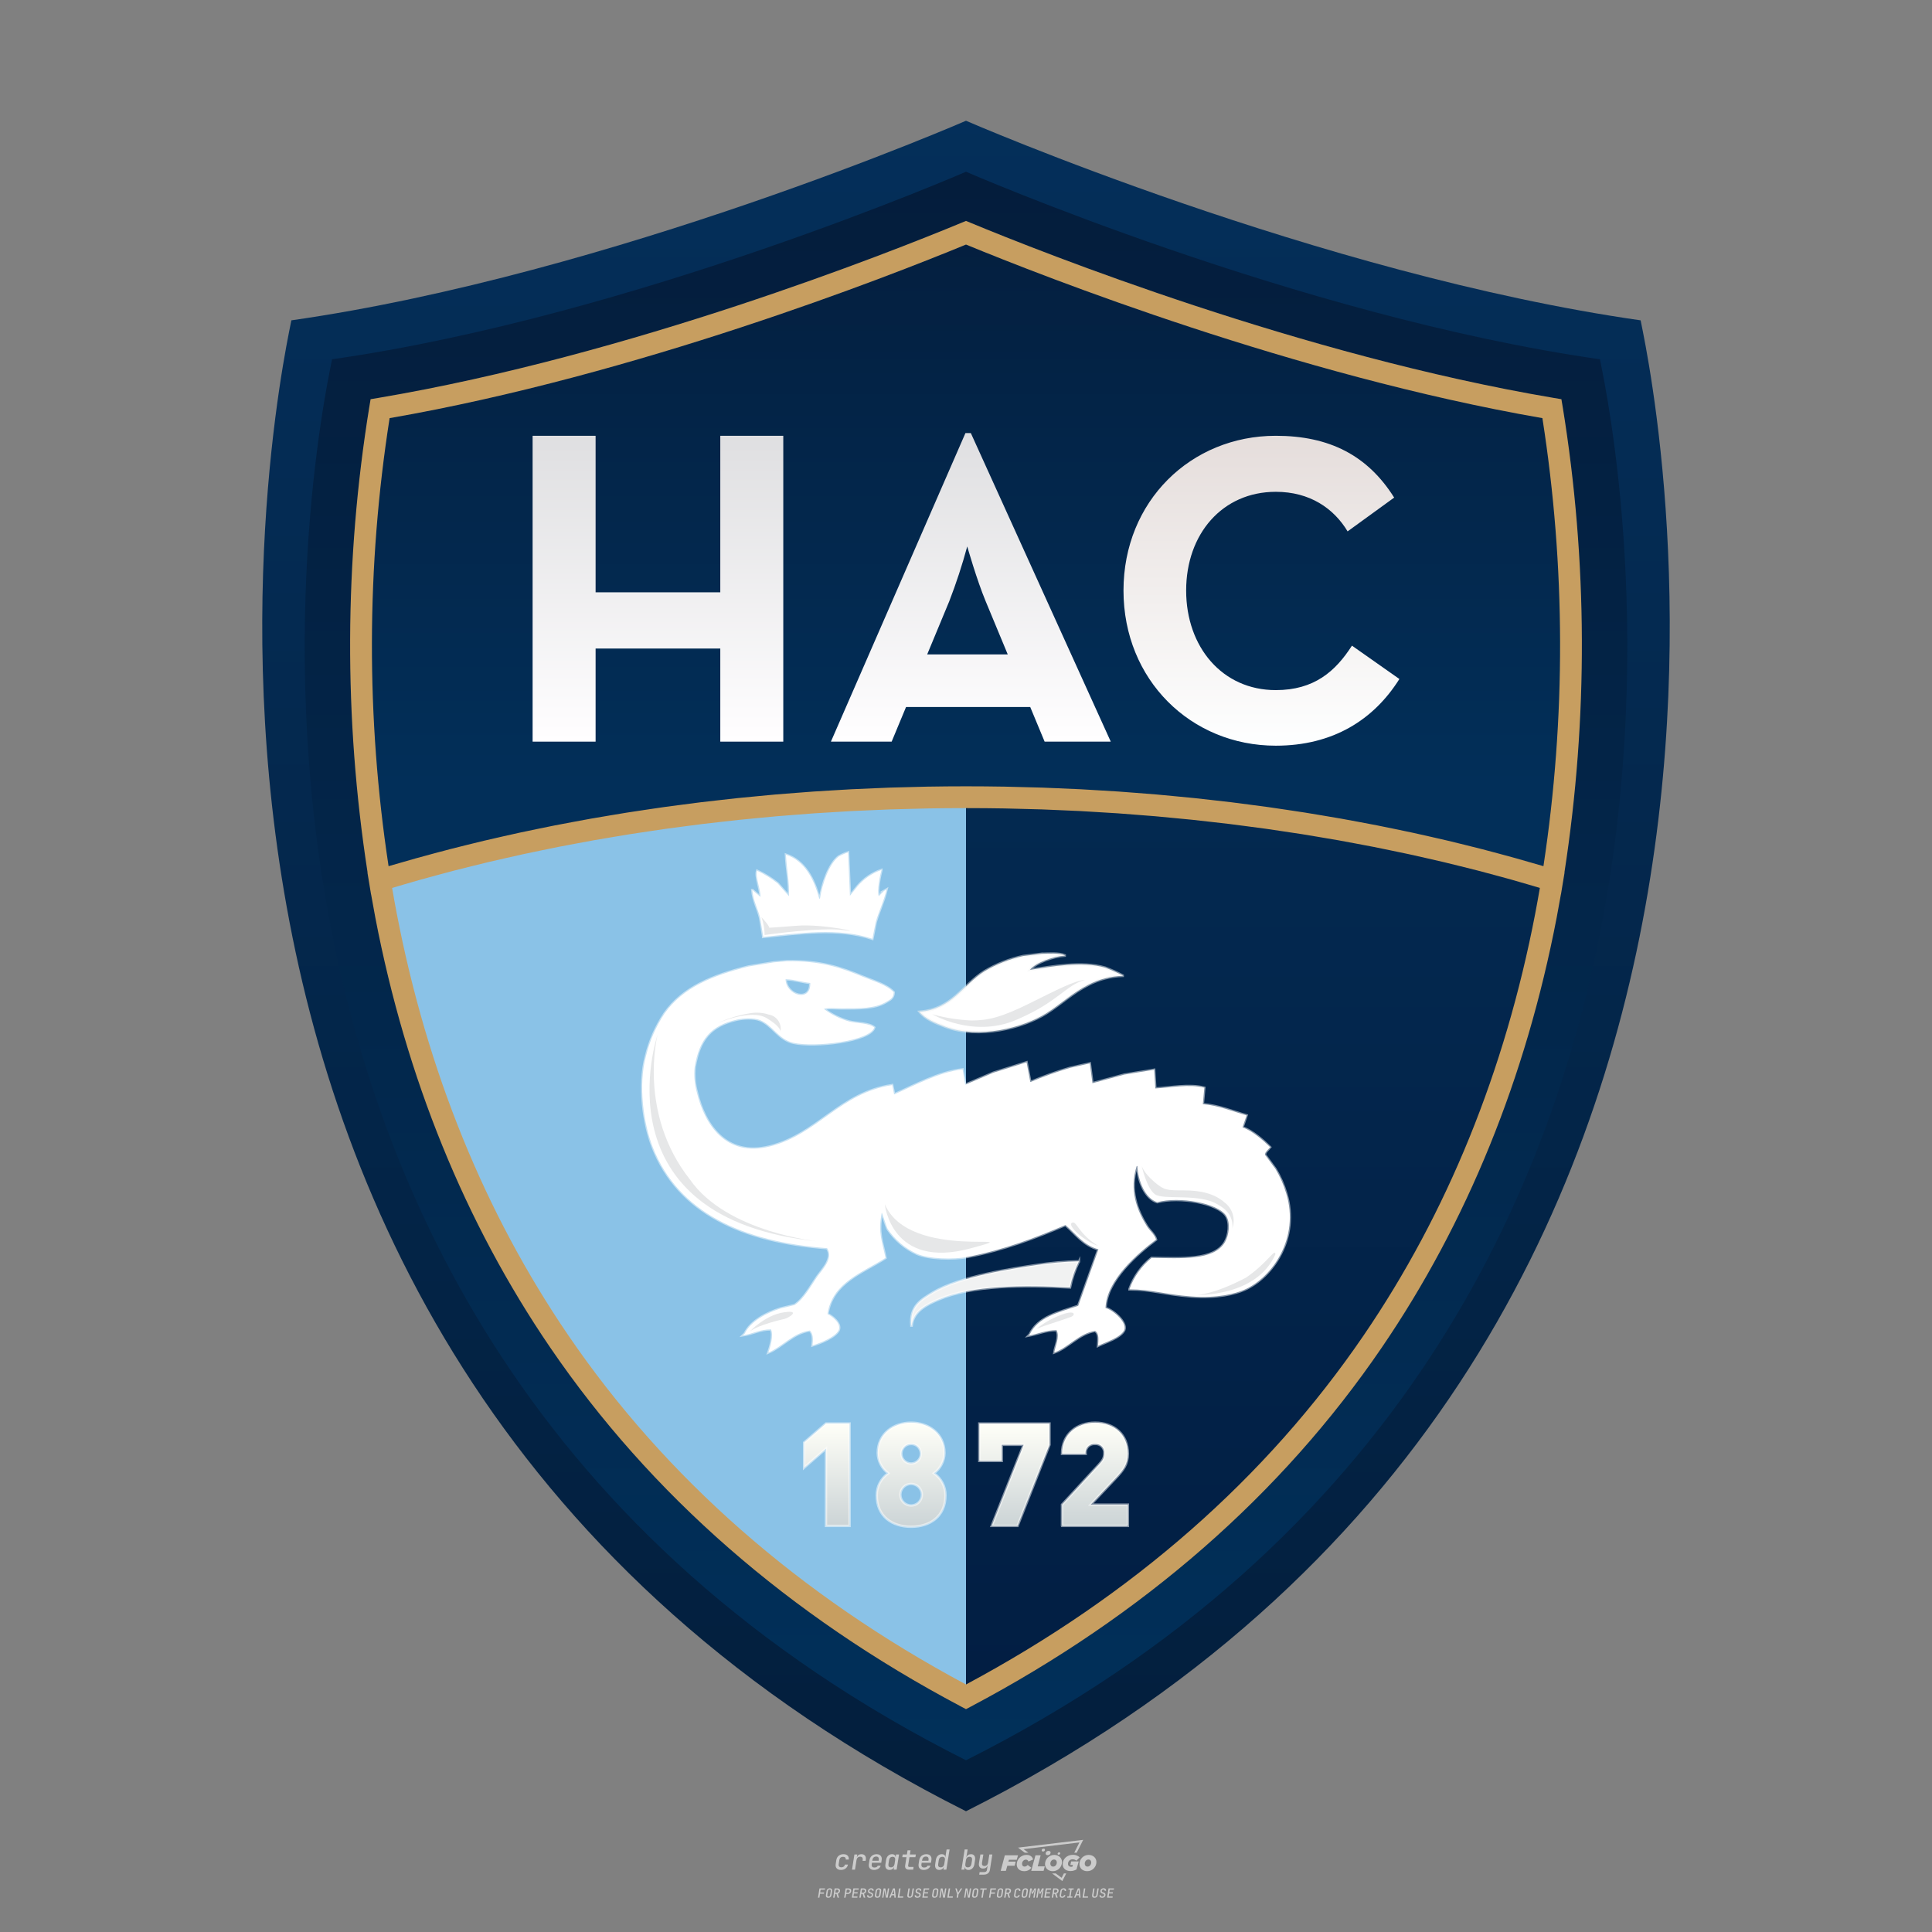 <?xml version="1.0" encoding="UTF-8"?>
<svg data-name="图层_1" xmlns="http://www.w3.org/2000/svg" xmlns:xlink="http://www.w3.org/1999/xlink" version="1.1" viewBox="0 0 800 800">
  <rect x="0" y="0" width="800" height="800" fill="#808080" stroke="none"/>
  <!-- Created by @FCLOGO 2025-1-16 GMT+8 11:48:43 . https://fclogo.top/ -->
<!-- FOR PERSONAL USE ONLY NOT FOR COMMERCIAL USE -->
  <defs>
    <linearGradient id="Degradado_sin_nombre_15" data-name="Degradado sin nombre 15" x1="400" y1="758.454" x2="400" y2="45.545" gradientTransform="translate(0 802) scale(1 -1)" gradientUnits="userSpaceOnUse">
      <stop offset="0" stop-color="#042f5a"/>
      <stop offset="1" stop-color="#031e3c"/>
    </linearGradient>
    <linearGradient id="Degradado_sin_nombre_37" data-name="Degradado sin nombre 37" x1="400" y1="71.113" x2="400" y2="728.888" gradientUnits="userSpaceOnUse">
      <stop offset="0" stop-color="#041d3c"/>
      <stop offset=".387" stop-color="#022f59"/>
    </linearGradient>
    <linearGradient id="Degradado_sin_nombre_22" data-name="Degradado sin nombre 22" x1="400" y1="71.113" x2="400" y2="728.888" gradientUnits="userSpaceOnUse">
      <stop offset="0" stop-color="#041d3c"/>
      <stop offset="1" stop-color="#01305a"/>
    </linearGradient>
    <linearGradient id="Degradado_sin_nombre_28" data-name="Degradado sin nombre 28" x1="400" y1="697.503" x2="400" y2="334.623" gradientUnits="userSpaceOnUse">
      <stop offset="0" stop-color="#021e43"/>
      <stop offset="1" stop-color="#032950"/>
    </linearGradient>
    <linearGradient id="Degradado_sin_nombre_46" data-name="Degradado sin nombre 46" x1="272.442" y1="621.55" x2="272.442" y2="494.901" gradientTransform="translate(0 802) scale(1 -1)" gradientUnits="userSpaceOnUse">
      <stop offset="0" stop-color="#bcbec0"/>
      <stop offset="0" stop-color="#dfdfe1"/>
      <stop offset="1" stop-color="#fffeff"/>
    </linearGradient>
    <linearGradient id="Degradado_sin_nombre_461" data-name="Degradado sin nombre 46" x1="402.004" y1="622.667" x2="402.004" xlink:href="#Degradado_sin_nombre_46"/>
    <linearGradient id="Degradado_sin_nombre_51" data-name="Degradado sin nombre 51" x1="522.336" y1="621.55" x2="522.336" y2="493.225" gradientTransform="translate(0 802) scale(1 -1)" gradientUnits="userSpaceOnUse">
      <stop offset="0" stop-color="#bcbec0"/>
      <stop offset="0" stop-color="#e5dddb"/>
      <stop offset="1" stop-color="#feffff"/>
    </linearGradient>
    <linearGradient id="Degradado_sin_nombre_71" data-name="Degradado sin nombre 71" x1="342.382" y1="170.16" x2="342.382" y2="212.544" gradientTransform="translate(0 802) scale(1 -1)" gradientUnits="userSpaceOnUse">
      <stop offset="0" stop-color="#ccd4d6"/>
      <stop offset="1" stop-color="#fffff8"/>
      <stop offset="1" stop-color="#d7d9d8"/>
      <stop offset="1" stop-color="#f2f2f3"/>
      <stop offset="1" stop-color="#fcfcfc"/>
    </linearGradient>
    <linearGradient id="Degradado_sin_nombre_711" data-name="Degradado sin nombre 71" x1="377.275" y1="169.802" x2="377.275" y2="212.902" xlink:href="#Degradado_sin_nombre_71"/>
    <linearGradient id="Degradado_sin_nombre_712" data-name="Degradado sin nombre 71" x1="420.046" x2="420.046" xlink:href="#Degradado_sin_nombre_71"/>
    <linearGradient id="Degradado_sin_nombre_713" data-name="Degradado sin nombre 71" x1="453.39" x2="453.39" y2="212.902" xlink:href="#Degradado_sin_nombre_71"/>
  </defs>
  <path d="M348.219,774.301c-.786,0-1.375-.217-1.768-.652-.393-.435-.528-1.03-.406-1.786l.252-1.648c.122-.755.45-1.35.984-1.785.534-.435,1.194-.652,1.98-.652.755,0,1.329.199,1.722.595.393.397.551.938.475,1.625h-1.236c.03-.359-.055-.637-.257-.836-.202-.198-.498-.297-.887-.297-.42,0-.763.117-1.03.349-.267.233-.435.563-.503.99l-.263,1.659c-.069.435-.006.769.189,1.002.195.233.502.349.921.349.389,0,.715-.099.979-.297.263-.198.436-.48.521-.847h1.236c-.137.687-.467,1.231-.99,1.631-.523.401-1.162.6-1.917.6ZM352.797,774.187l.996-6.294h1.19l-.195,1.19c.336-.87.973-1.304,1.911-1.304.671,0,1.169.208,1.493.624.324.416.429.986.315,1.71l-.069.423h-1.27l.057-.32c.069-.45.011-.795-.171-1.036-.183-.24-.477-.361-.881-.361-.405,0-.74.122-1.007.366-.267.245-.435.588-.503,1.03l-.63,3.971h-1.236ZM361.906,774.301c-.77,0-1.346-.223-1.728-.669s-.515-1.036-.401-1.768l.252-1.648c.084-.488.257-.915.521-1.282s.601-.651,1.013-.852c.412-.202.873-.304,1.385-.304.77,0,1.349.224,1.734.669.385.446.517,1.036.395,1.768l-.172,1.121h-3.845l-.092.526c-.153.954.217,1.431,1.11,1.431.717,0,1.175-.248,1.373-.744h1.225c-.168.534-.503.96-1.007,1.276-.504.317-1.091.475-1.763.475ZM361.231,770.216l-.046.286,2.655-.012.046-.286c.069-.466.013-.822-.166-1.07-.179-.248-.486-.372-.921-.372-.443,0-.795.126-1.059.378-.263.252-.433.611-.509,1.076ZM368.326,774.301c-.633,0-1.103-.212-1.408-.635s-.397-1.001-.274-1.734l.274-1.774c.115-.733.393-1.312.836-1.74.442-.427.98-.641,1.613-.641.465,0,.83.119,1.093.354.263.236.391.557.383.962h.023l.172-1.202h1.236l-.996,6.294h-1.225l.195-1.201h-.023c-.122.412-.351.734-.687.967s-.74.349-1.213.349ZM368.932,773.226c.389,0,.715-.119.978-.355.263-.236.429-.572.498-1.007l.252-1.648c.069-.427.01-.761-.177-1.002-.187-.24-.475-.36-.864-.36-.397,0-.725.118-.984.354-.26.236-.423.572-.492,1.007l-.252,1.648c-.069.443-.013.78.166,1.013.179.233.471.349.876.349ZM376.348,774.187c-.572,0-.994-.157-1.264-.469-.271-.312-.361-.751-.269-1.316l.538-3.387h-1.739l.171-1.122h1.74l.275-1.716h1.236l-.275,1.716h2.472l-.183,1.122h-2.461l-.538,3.387c-.076.442.099.664.526.664h1.717l-.172,1.121h-1.774ZM382.504,774.301c-.77,0-1.346-.223-1.728-.669s-.515-1.036-.401-1.768l.252-1.648c.084-.488.257-.915.521-1.282s.601-.651,1.013-.852c.412-.202.873-.304,1.385-.304.77,0,1.349.224,1.734.669.385.446.517,1.036.395,1.768l-.172,1.121h-3.845l-.092.526c-.153.954.217,1.431,1.11,1.431.717,0,1.175-.248,1.373-.744h1.225c-.168.534-.503.96-1.007,1.276-.504.317-1.091.475-1.763.475ZM381.829,770.216l-.046.286,2.655-.012.046-.286c.069-.466.013-.822-.166-1.07-.179-.248-.486-.372-.921-.372-.443,0-.795.126-1.059.378-.263.252-.433.611-.509,1.076ZM388.924,774.301c-.633,0-1.101-.212-1.402-.635-.301-.423-.395-1.001-.28-1.734l.274-1.774c.115-.733.393-1.312.836-1.74.442-.427.98-.641,1.613-.641.465,0,.83.119,1.093.354.263.236.391.557.383.962h.023l.206-1.465.298-1.796h1.236l-1.327,8.354h-1.225l.195-1.201h-.023c-.122.412-.351.734-.687.967s-.74.349-1.213.349ZM389.531,773.226c.389,0,.715-.119.978-.355.263-.236.429-.572.498-1.007l.252-1.648c.076-.427.019-.761-.172-1.002-.191-.24-.48-.36-.87-.36-.397,0-.725.118-.984.354-.26.236-.423.572-.492,1.007l-.252,1.648c-.076.443-.023.78.16,1.013s.477.349.881.349ZM401.017,774.301c-.473,0-.839-.116-1.099-.349-.26-.233-.385-.555-.378-.967h-.011l-.195,1.201h-1.224l1.327-8.354h1.236l-.286,1.796-.274,1.465h.046c.122-.412.353-.735.692-.967.34-.232.742-.349,1.208-.349.633,0,1.1.214,1.402.641.301.428.395,1.007.281,1.74l-.275,1.774c-.115.733-.395,1.31-.841,1.734-.446.423-.982.635-1.608.635ZM400.766,773.226c.397,0,.723-.116.979-.349.256-.233.422-.571.498-1.013l.252-1.648c.069-.435.011-.77-.171-1.007-.183-.236-.473-.354-.87-.354-.389,0-.715.12-.979.36s-.429.574-.498,1.002l-.252,1.648c-.069.435-.011.771.172,1.007.183.236.473.355.87.355ZM405.469,776.247l.172-1.064h1.934c.641,0,1.007-.302,1.099-.905l.103-.675.206-1.19h-.035c-.122.42-.347.744-.675.973-.328.229-.729.343-1.201.343-.626,0-1.093-.201-1.402-.601s-.41-.944-.303-1.631l.584-3.605h1.236l-.561,3.479c-.061.412,0,.732.183.961s.465.343.847.343c.389,0,.717-.122.984-.366.267-.244.431-.584.492-1.018l.538-3.399h1.236l-1.007,6.409c-.099.603-.37,1.078-.812,1.425-.443.347-1.0.521-1.671.521h-1.946ZM417.787,770.085h3.221l.537-1.855h-5.466l-1.708,6.442h2.147l.586-2.099h3.026l.439-1.708h-3.026l.244-.781ZM424.229,772.916c-.586,0-1.025-.39-1.025-1.123,0-.878.634-1.757,1.611-1.757.488,0,.878.244,1.025.781l1.952-.83c-.293-1.171-1.269-1.903-2.635-1.903-2.782,0-4.148,2.147-4.148,3.904s1.269,2.83,3.075,2.83c1.367,0,2.342-.586,2.977-1.415l-1.513-1.171c-.39.439-.83.683-1.318.683ZM430.915,768.231h-2.147l-1.757,6.442h5.124l.488-1.855h-2.928l1.22-4.587ZM439.748,771.013c0-1.659-1.318-2.928-3.221-2.928-2.196,0-3.807,1.806-3.807,3.807,0,1.659,1.318,2.928,3.221,2.928,2.196,0,3.807-1.806,3.807-3.807ZM434.917,771.696c0-.83.586-1.708,1.513-1.708.781,0,1.171.537,1.171,1.22,0,.83-.586,1.708-1.513,1.708-.781,0-1.171-.537-1.171-1.22ZM443.213,772.233h1.074l-.195.683c-.146.049-.342.098-.586.098-.683,0-1.269-.39-1.269-1.22,0-1.025.732-1.903,1.952-1.903.586,0,1.123.244,1.513.586l1.367-1.367c-.439-.537-1.513-1.074-2.733-1.074-2.587,0-4.295,1.757-4.295,3.855,0,2.05,1.611,2.879,3.221,2.879.927,0,1.855-.293,2.489-.683l.927-3.319h-3.123l-.342,1.464ZM450.777,768.084c-2.196,0-3.807,1.806-3.807,3.807,0,1.659,1.318,2.928,3.221,2.928,2.196,0,3.807-1.806,3.807-3.807,0-1.659-1.318-2.928-3.221-2.928ZM450.338,772.916c-.781,0-1.171-.537-1.171-1.22,0-.83.586-1.708,1.513-1.708.781,0,1.171.537,1.171,1.22,0,.83-.586,1.708-1.513,1.708ZM437.942,767.499c-.049.293.098.488.439.488s.537-.195.634-.488c.049-.244-.098-.488-.439-.488s-.586.244-.634.488ZM432.135,765.498c-.439,0-.732.244-.781.586s.098.586.537.586.732-.244.781-.586c.098-.342-.098-.586-.537-.586ZM433.013,767.303c-.098.537.146.878.83.878.634,0,1.074-.39,1.171-.878s-.146-.878-.83-.878c-.683,0-1.074.39-1.171.878ZM439.602,777.552l-2.44-1.806h-1.513l4.246,3.172,1.611-3.172h-.976l-.927,1.806ZM425.839,767.157l-2.001-1.464,23.132-2.782-2.147,4.246h1.025l2.684-5.319-26.988,3.221,2.782,2.099h1.513ZM338.719,785.785l.609-3.832h2.32l-.084.519h-1.764l-.184,1.145h1.627l-.084.525h-1.617l-.257,1.643h-.567ZM342.97,785.838c-.357,0-.623-.101-.798-.302-.175-.201-.234-.473-.178-.816l.268-1.701c.056-.343.203-.615.441-.816.238-.201.535-.302.892-.302s.623.1.798.299c.175.199.236.471.184.814l-.268,1.706c-.056.343-.204.615-.444.816-.24.201-.538.302-.895.302ZM343.049,785.334c.193,0,.348-.052.467-.158.119-.105.194-.257.226-.457l.268-1.701c.032-.199.005-.352-.079-.457-.084-.105-.222-.158-.415-.158s-.347.052-.465.158c-.117.105-.192.257-.223.457l-.268,1.701c-.032.2-.005.352.079.457s.22.158.409.158ZM344.996,785.785l.609-3.832h1.202c.238,0,.439.046.604.139.165.093.283.223.357.391s.091.366.052.593c-.038.259-.14.484-.304.675-.165.191-.366.321-.604.391l.535,1.643h-.619l-.478-1.575h-.541l-.247,1.575h-.567ZM345.888,783.707h.635c.189,0,.349-.056.48-.168.131-.112.211-.262.239-.451.032-.193,0-.345-.094-.459-.095-.114-.236-.171-.425-.171h-.635l-.2,1.249ZM349.545,785.785l.609-3.832h1.254c.371,0,.651.105.84.315.189.21.255.49.199.84-.038.234-.122.438-.249.611s-.29.307-.488.402c-.198.095-.419.142-.664.142h-.693l-.241,1.522h-.567ZM350.432,783.754h.693c.192,0,.357-.059.493-.176.136-.117.22-.274.252-.47s-.002-.352-.1-.47-.245-.176-.441-.176h-.688l-.21,1.291ZM352.747,785.785l.609-3.832h2.252l-.079.504h-1.695l-.173,1.087h1.512l-.079.499h-1.512l-.194,1.239h1.69l-.079.504h-2.252ZM355.843,785.785l.609-3.832h1.202c.238,0,.439.046.604.139.165.093.283.223.357.391s.091.366.052.593c-.038.259-.14.484-.304.675-.165.191-.366.321-.604.391l.535,1.643h-.619l-.478-1.575h-.541l-.247,1.575h-.567ZM356.736,783.707h.635c.189,0,.349-.056.48-.168.131-.112.211-.262.239-.451.032-.193,0-.345-.094-.459-.095-.114-.236-.171-.425-.171h-.635l-.2,1.249ZM360.132,785.838c-.385,0-.674-.095-.866-.286-.192-.191-.264-.451-.215-.779h.567c-.028.175.011.312.116.412.105.1.266.149.483.149.203,0,.37-.049.501-.147.131-.098.211-.233.239-.404.021-.15.001-.279-.06-.386-.061-.107-.158-.181-.291-.223l-.457-.136c-.266-.08-.462-.217-.588-.409-.126-.192-.17-.42-.131-.682.035-.21.112-.394.231-.551s.273-.28.462-.367.402-.131.64-.131c.35,0,.616.095.798.286.182.191.248.444.2.759h-.567c.028-.168-.003-.3-.092-.396-.089-.096-.23-.144-.422-.144-.189,0-.343.045-.462.134-.119.089-.189.214-.21.375-.025.151-.007.279.052.386s.158.181.294.223l.467.147c.262.081.456.217.58.409.124.193.165.422.123.688-.035.217-.116.406-.241.567-.126.161-.288.286-.485.375-.198.089-.419.134-.664.134ZM363.265,785.838c-.357,0-.623-.101-.798-.302-.175-.201-.234-.473-.178-.816l.268-1.701c.056-.343.203-.615.441-.816.238-.201.535-.302.892-.302s.623.1.798.299c.175.199.236.471.184.814l-.268,1.706c-.056.343-.204.615-.444.816-.24.201-.538.302-.895.302ZM363.344,785.334c.193,0,.348-.052.467-.158.119-.105.194-.257.226-.457l.268-1.701c.032-.199.005-.352-.079-.457-.084-.105-.222-.158-.415-.158s-.347.052-.465.158c-.117.105-.192.257-.223.457l-.268,1.701c-.032.2-.005.352.079.457s.22.158.409.158ZM365.275,785.785l.609-3.832h.709l.619,3.186c.007-.098.017-.217.029-.357.012-.14.027-.285.045-.435.018-.151.037-.289.058-.415l.315-1.979h.525l-.609,3.832h-.709l-.614-3.186c-.007.095-.017.209-.029.344s-.027.276-.045.423c-.018.147-.037.283-.058.409l-.315,2.01h-.53ZM368.225,785.785l1.585-3.832h.745l.373,3.832h-.562l-.073-.971h-1.087l-.388.971h-.593ZM369.385,784.342h.871l-.089-1.102c-.018-.196-.03-.365-.037-.509-.007-.143-.011-.243-.011-.299-.018.056-.052.156-.102.299s-.115.311-.192.504l-.441,1.107ZM371.721,785.785l.609-3.832h.567l-.525,3.312h1.674l-.079.52h-2.247ZM376.678,785.838c-.367,0-.634-.101-.8-.302-.166-.201-.221-.475-.165-.821l.436-2.761h.567l-.436,2.755c-.032.196-.008.35.071.462.079.112.214.168.407.168.193,0,.347-.056.465-.168.117-.112.192-.266.223-.462l.435-2.755h.567l-.436,2.761c-.056.35-.2.625-.433.824-.233.199-.533.299-.9.299ZM379.844,785.838c-.385,0-.674-.095-.866-.286-.192-.191-.264-.451-.215-.779h.567c-.028.175.011.312.116.412.105.1.266.149.483.149.203,0,.37-.049.501-.147.131-.098.211-.233.239-.404.021-.15.001-.279-.06-.386-.061-.107-.158-.181-.291-.223l-.457-.136c-.266-.08-.462-.217-.588-.409-.126-.192-.17-.42-.131-.682.035-.21.112-.394.231-.551s.273-.28.462-.367.402-.131.64-.131c.35,0,.616.095.798.286.182.191.248.444.2.759h-.567c.028-.168-.003-.3-.092-.396-.089-.096-.23-.144-.422-.144-.189,0-.343.045-.462.134-.119.089-.189.214-.21.375-.025.151-.007.279.052.386s.158.181.294.223l.467.147c.262.081.456.217.58.409.124.193.165.422.123.688-.035.217-.116.406-.241.567-.126.161-.288.286-.485.375-.198.089-.419.134-.664.134ZM381.906,785.785l.609-3.832h2.252l-.079.504h-1.695l-.173,1.087h1.512l-.079.499h-1.512l-.194,1.239h1.69l-.079.504h-2.252ZM386.943,785.838c-.357,0-.623-.101-.798-.302-.175-.201-.234-.473-.178-.816l.268-1.701c.056-.343.203-.615.441-.816.238-.201.535-.302.892-.302s.623.1.798.299c.175.199.236.471.184.814l-.268,1.706c-.056.343-.204.615-.444.816-.24.201-.538.302-.895.302ZM387.021,785.334c.193,0,.348-.052.467-.158.119-.105.194-.257.226-.457l.268-1.701c.032-.199.005-.352-.079-.457-.084-.105-.222-.158-.415-.158s-.347.052-.465.158c-.117.105-.192.257-.223.457l-.268,1.701c-.032.2-.005.352.079.457s.22.158.409.158ZM388.953,785.785l.609-3.832h.709l.619,3.186c.007-.098.017-.217.029-.357.012-.14.027-.285.045-.435.018-.151.037-.289.058-.415l.315-1.979h.525l-.609,3.832h-.709l-.614-3.186c-.007.095-.017.209-.029.344s-.027.276-.045.423c-.018.147-.037.283-.058.409l-.315,2.01h-.53ZM392.249,785.785l.609-3.832h.567l-.525,3.312h1.674l-.079.52h-2.247ZM396.117,785.785l.22-1.412-.751-2.42h.577l.446,1.449c.028.095.05.184.066.268.016.084.025.147.029.189.018-.042.046-.105.087-.189.04-.084.088-.173.144-.268l.898-1.449h.598l-1.528,2.42-.22,1.412h-.567ZM399.217,785.785l.609-3.832h.709l.619,3.186c.007-.098.017-.217.029-.357.012-.14.027-.285.044-.435.018-.151.037-.289.058-.415l.315-1.979h.525l-.609,3.832h-.709l-.614-3.186c-.007.095-.017.209-.029.344s-.027.276-.045.423c-.018.147-.037.283-.058.409l-.315,2.01h-.53ZM403.505,785.838c-.357,0-.623-.101-.798-.302-.175-.201-.234-.473-.178-.816l.268-1.701c.056-.343.203-.615.441-.816.238-.201.535-.302.892-.302.357,0,.623.1.798.299.175.199.236.471.184.814l-.268,1.706c-.056.343-.204.615-.444.816-.239.201-.538.302-.895.302ZM403.584,785.334c.193,0,.348-.052.467-.158.119-.105.194-.257.226-.457l.268-1.701c.032-.199.005-.352-.079-.457-.084-.105-.222-.158-.415-.158-.193,0-.347.052-.465.158-.117.105-.191.257-.223.457l-.268,1.701c-.032.2-.005.352.079.457.084.105.22.158.409.158ZM406.381,785.785l.525-3.312h-1.023l.084-.519h2.619l-.084.519h-1.029l-.525,3.312h-.567ZM409.518,785.785l.609-3.832h2.32l-.084.519h-1.764l-.184,1.145h1.627l-.084.525h-1.617l-.257,1.643h-.567ZM413.769,785.838c-.357,0-.623-.101-.798-.302-.175-.201-.234-.473-.178-.816l.268-1.701c.056-.343.203-.615.441-.816.238-.201.535-.302.892-.302.357,0,.623.1.798.299.175.199.236.471.184.814l-.268,1.706c-.056.343-.204.615-.444.816-.239.201-.538.302-.895.302ZM413.848,785.334c.193,0,.348-.052.467-.158.119-.105.194-.257.226-.457l.268-1.701c.032-.199.005-.352-.079-.457-.084-.105-.222-.158-.415-.158-.193,0-.347.052-.465.158-.117.105-.191.257-.223.457l-.268,1.701c-.032.2-.005.352.079.457.084.105.22.158.409.158ZM415.795,785.785l.609-3.832h1.202c.238,0,.439.046.604.139.164.093.283.223.357.391s.091.366.053.593c-.039.259-.14.484-.304.675-.165.191-.366.321-.604.391l.535,1.643h-.619l-.478-1.575h-.541l-.247,1.575h-.567ZM416.688,783.707h.635c.189,0,.349-.056.48-.168.131-.112.211-.262.239-.451.032-.193,0-.345-.095-.459-.094-.114-.236-.171-.425-.171h-.635l-.199,1.249ZM420.905,785.838c-.36,0-.631-.101-.811-.302-.18-.201-.242-.473-.186-.816l.268-1.701c.056-.346.206-.619.449-.819s.545-.299.906-.299c.357,0,.625.101.806.302.18.201.242.473.186.816h-.567c.031-.199.003-.352-.087-.457-.089-.105-.228-.158-.417-.158-.193,0-.351.052-.475.158-.124.105-.202.255-.234.451l-.268,1.706c-.032.2-.003.352.087.457.089.105.23.158.423.158s.35-.052.472-.158.199-.257.231-.457h.567c-.035.228-.115.425-.239.593s-.281.298-.47.388c-.189.091-.402.136-.64.136ZM424.034,785.838c-.357,0-.623-.101-.798-.302-.175-.201-.234-.473-.178-.816l.268-1.701c.056-.343.203-.615.441-.816.238-.201.535-.302.892-.302.357,0,.623.1.798.299.175.199.236.471.184.814l-.268,1.706c-.056.343-.204.615-.444.816-.239.201-.538.302-.895.302ZM424.112,785.334c.193,0,.348-.052.467-.158.119-.105.194-.257.226-.457l.268-1.701c.032-.199.005-.352-.079-.457-.084-.105-.222-.158-.415-.158-.193,0-.347.052-.465.158-.117.105-.191.257-.223.457l-.268,1.701c-.032.2-.005.352.079.457.084.105.22.158.409.158ZM425.965,785.785l.609-3.832h.687l.184,1.228c.021.119.037.23.047.333.011.103.019.183.026.239.018-.056.047-.136.089-.241.042-.105.091-.217.147-.336l.567-1.223h.709l-.609,3.832h-.535l.204-1.291c.025-.168.058-.352.1-.554.042-.201.087-.404.136-.609s.096-.4.142-.585c.045-.185.087-.348.126-.488l-.855,1.863h-.551l-.283-1.863c-.004.136-.011.295-.021.475s-.024.372-.039.575c-.016.203-.035.407-.058.611-.023.205-.048.396-.076.575l-.205,1.291h-.54ZM429.115,785.785l.609-3.832h.687l.184,1.228c.021.119.037.23.047.333.011.103.019.183.026.239.018-.056.047-.136.089-.241.042-.105.091-.217.147-.336l.567-1.223h.709l-.609,3.832h-.535l.204-1.291c.025-.168.058-.352.1-.554.042-.201.087-.404.136-.609s.096-.4.142-.585c.045-.185.087-.348.126-.488l-.855,1.863h-.551l-.283-1.863c-.004.136-.011.295-.021.475s-.024.372-.039.575c-.016.203-.035.407-.058.611-.023.205-.048.396-.076.575l-.205,1.291h-.54ZM432.411,785.785l.609-3.832h2.252l-.079.504h-1.696l-.173,1.087h1.512l-.079.499h-1.512l-.194,1.239h1.69l-.079.504h-2.252ZM435.507,785.785l.609-3.832h1.202c.238,0,.439.046.604.139.164.093.283.223.357.391s.091.366.053.593c-.039.259-.14.484-.304.675-.165.191-.366.321-.604.391l.535,1.643h-.619l-.478-1.575h-.541l-.247,1.575h-.567ZM436.4,783.707h.635c.189,0,.349-.056.48-.168.131-.112.211-.262.239-.451.032-.193,0-.345-.095-.459-.094-.114-.236-.171-.425-.171h-.635l-.199,1.249ZM439.801,785.838c-.36,0-.631-.101-.811-.302-.18-.201-.242-.473-.186-.816l.268-1.701c.056-.346.206-.619.449-.819s.545-.299.906-.299c.357,0,.625.101.806.302.18.201.242.473.186.816h-.567c.031-.199.003-.352-.087-.457-.089-.105-.228-.158-.417-.158-.193,0-.351.052-.475.158-.124.105-.202.255-.234.451l-.268,1.706c-.032.2-.003.352.087.457.089.105.23.158.423.158s.35-.052.472-.158.199-.257.231-.457h.567c-.035.228-.115.425-.239.593s-.281.298-.47.388c-.189.091-.402.136-.64.136ZM441.879,785.785l.079-.504h.777l.446-2.824h-.777l.084-.504h2.126l-.084.504h-.777l-.446,2.824h.777l-.079.504h-2.126ZM444.74,785.785l1.585-3.832h.745l.373,3.832h-.562l-.073-.971h-1.087l-.388.971h-.593ZM445.9,784.342h.871l-.089-1.102c-.017-.196-.03-.365-.037-.509-.007-.143-.01-.243-.01-.299-.018.056-.052.156-.102.299s-.115.311-.192.504l-.441,1.107ZM448.235,785.785l.609-3.832h.567l-.525,3.312h1.674l-.079.52h-2.247ZM453.193,785.838c-.368,0-.634-.101-.8-.302-.166-.201-.221-.475-.165-.821l.436-2.761h.567l-.436,2.755c-.032.196-.008.35.071.462.079.112.214.168.407.168s.347-.056.465-.168c.117-.112.192-.266.223-.462l.436-2.755h.567l-.436,2.761c-.056.35-.2.625-.433.824-.233.199-.533.299-.9.299ZM456.358,785.838c-.385,0-.674-.095-.866-.286-.193-.191-.264-.451-.215-.779h.567c-.028.175.011.312.115.412.105.1.266.149.483.149.203,0,.37-.049.501-.147s.211-.233.239-.404c.021-.15.001-.279-.06-.386s-.158-.181-.291-.223l-.457-.136c-.266-.08-.462-.217-.588-.409-.126-.192-.17-.42-.131-.682.035-.21.112-.394.231-.551s.273-.28.462-.367c.189-.087.402-.131.64-.131.35,0,.616.095.798.286.182.191.248.444.199.759h-.567c.028-.168-.003-.3-.092-.396-.089-.096-.23-.144-.423-.144-.189,0-.343.045-.462.134-.119.089-.189.214-.21.375-.025.151-.007.279.052.386s.158.181.294.223l.467.147c.262.081.456.217.58.409.124.193.165.422.124.688-.035.217-.116.406-.241.567-.126.161-.288.286-.485.375-.198.089-.419.134-.664.134ZM458.421,785.785l.609-3.832h2.252l-.079.504h-1.696l-.173,1.087h1.512l-.079.499h-1.512l-.194,1.239h1.69l-.079.504h-2.252Z" style="fill: #ccc;"/>
  <g>
    <path d="M400,50s-146.14,63.617-279.35,82.645c.45.176-101.462,426.006,279.35,617.355,380.812-191.348,278.9-617.179,279.35-617.355-133.21-19.029-279.35-82.645-279.35-82.645Z" style="fill: url(#Degradado_sin_nombre_15);"/>
    <path d="M400,101.254c-32.377,13.346-136.393,54.126-238.675,71.879-9.62,61.456-9.763,124.022-.425,185.522,1.531-.457,3.091-.882,4.63-1.329,2.23-.648,4.46-1.296,6.708-1.925,2.407-.674,4.833-1.326,7.261-1.978,2.264-.608,4.525-1.216,6.806-1.805,2.45-.632,4.918-1.241,7.388-1.851,2.293-.566,4.583-1.135,6.892-1.682,2.495-.591,5.008-1.157,7.521-1.726,2.316-.524,4.628-1.052,6.959-1.556,2.542-.55,5.103-1.074,7.661-1.601,2.334-.481,4.662-.968,7.009-1.429,2.584-.508,5.186-.988,7.786-1.473,2.353-.439,4.702-.885,7.068-1.305,2.622-.465,5.262-.9,7.899-1.342,2.371-.397,4.735-.803,7.117-1.18,2.665-.422,5.347-.813,8.026-1.212,2.378-.353,4.75-.718,7.138-1.052,2.711-.38,5.439-.726,8.163-1.081,2.38-.31,4.754-.633,7.143-.924,2.759-.336,5.533-.637,8.304-.948,2.375-.267,4.743-.547,7.126-.795,2.817-.293,5.649-.549,8.477-.816,2.355-.222,4.703-.461,7.065-.665,2.887-.249,5.788-.46,8.685-.682,2.32-.178,4.633-.374,6.959-.534,2.979-.205,5.97-.369,8.957-.546,2.259-.133,4.511-.287,6.774-.404,3.146-.162,6.303-.281,9.458-.411,2.115-.087,4.224-.197,6.342-.27,3.504-.12,7.018-.194,10.53-.275,1.78-.041,3.555-.105,5.337-.136,5.296-.091,10.6-.138,15.91-.138h.004c5.309,0,10.611.047,15.906.138,1.782.031,3.558.095,5.338.136,3.512.081,7.026.154,10.529.275,2.118.073,4.226.182,6.34.269,3.155.13,6.313.249,9.46.411,2.262.117,4.514.27,6.772.403,2.989.176,5.981.341,8.96.546,2.323.16,4.634.356,6.952.533,2.9.222,5.803.433,8.693.683,2.36.204,4.707.442,7.06.664,2.829.267,5.663.523,8.481.816,2.383.248,4.751.529,7.126.795,2.771.311,5.545.612,8.304.948,2.389.291,4.763.614,7.143.924,2.724.355,5.452.702,8.163,1.081,2.388.334,4.76.699,7.138,1.052,2.679.398,5.361.789,8.026,1.212,2.382.378,4.746.783,7.117,1.18,2.637.441,5.277.877,7.899,1.342,2.366.42,4.715.866,7.069,1.305,2.599.485,5.201.965,7.784,1.473,2.348.462,4.677.949,7.011,1.429,2.558.527,5.119,1.051,7.66,1.601,2.332.505,4.645,1.033,6.962,1.557,2.511.568,5.022,1.134,7.515,1.724,2.312.548,4.605,1.117,6.901,1.684,2.466.609,4.932,1.217,7.379,1.849,2.284.589,4.548,1.199,6.814,1.807,2.425.651,4.848,1.302,7.252,1.975,2.251.63,4.483,1.279,6.716,1.928,1.537.447,3.096.871,4.625,1.327,9.338-61.499,9.194-124.066-.425-185.522-102.282-17.753-206.297-58.533-238.675-71.879Z" style="fill: url(#Degradado_sin_nombre_37);"/>
    <path d="M662.499,148.773c-125.175-17.881-262.499-77.66-262.499-77.66,0,0-137.324,59.779-262.499,77.66.422.165-95.342,400.309,262.499,580.115,357.841-179.806,262.076-579.949,262.499-580.115ZM647.846,361.317l-.642,3.896c-.002.01-.003.019-.005.03l-.835,5.072-.022-.007c-.581,3.361-1.161,6.557-1.754,9.638-12.793,66.462-37.154,126.359-72.409,178.029-41.542,60.884-98.76,110.893-170.064,148.639l-2.115,1.119-2.115-1.119c-71.305-37.747-128.524-87.757-170.065-148.639-35.254-51.671-59.616-111.568-72.409-178.028-.593-3.081-1.173-6.277-1.754-9.638l-.022.007-.834-5.063c-.002-.013-.004-.025-.006-.038l-.642-3.896.053-.016c-9.861-63.909-9.638-128.976.723-192.822l.531-3.172,3.173-.536c104.26-17.612,211.309-60.005,241.635-72.578l1.732-.718,1.731.718c30.326,12.573,137.375,54.966,241.635,72.578l3.174.536.531,3.173c10.36,63.846,10.584,128.913.723,192.822l.053.016Z" style="fill: url(#Degradado_sin_nombre_22);"/>
    <path d="M625.828,364.24c-2.391-.671-4.805-1.316-7.216-1.965-2.234-.601-4.463-1.209-6.714-1.791-2.436-.63-4.895-1.233-7.35-1.841-2.263-.56-4.52-1.128-6.799-1.669-2.481-.589-4.985-1.15-7.484-1.717-2.285-.518-4.563-1.045-6.863-1.544-2.53-.549-5.082-1.068-7.63-1.594-2.301-.475-4.596-.96-6.91-1.416-2.575-.508-5.172-.984-7.764-1.468-2.317-.433-4.626-.877-6.955-1.291-2.619-.466-5.258-.898-7.892-1.34-2.33-.391-4.653-.794-6.994-1.165-2.658-.422-5.335-.81-8.006-1.208-2.344-.349-4.68-.712-7.034-1.042-2.701-.379-5.421-.722-8.135-1.077-2.346-.306-4.684-.627-7.039-.915-2.749-.336-5.516-.634-8.277-.945-2.342-.263-4.677-.543-7.027-.788-2.805-.292-5.626-.546-8.442-.812-2.324-.22-4.641-.457-6.972-.659-2.876-.249-5.766-.457-8.652-.679-2.288-.176-4.57-.37-6.864-.529-2.977-.206-5.967-.369-8.953-.545-2.217-.131-4.427-.283-6.648-.398-3.11-.161-6.232-.277-9.35-.406-2.112-.087-4.219-.198-6.335-.27-3.424-.118-6.859-.188-10.291-.268-1.816-.042-3.628-.108-5.447-.139-5.078-.087-10.165-.13-15.256-.132-.176,0-.351-.004-.526-.004-.175,0-.35.004-.526.004-5.092.003-10.178.045-15.257.132-1.794.031-3.582.096-5.374.137-3.458.08-6.919.151-10.369.27-2.09.072-4.17.181-6.257.267-3.143.13-6.29.247-9.424.409-2.215.115-4.42.266-6.63.397-2.993.177-5.989.34-8.972.546-2.286.158-4.559.352-6.84.527-2.894.222-5.793.431-8.677.681-2.322.201-4.63.437-6.945.656-2.825.267-5.656.521-8.47.815-2.334.243-4.652.521-6.978.782-2.78.312-5.564.613-8.332.951-2.333.285-4.649.603-6.973.906-2.736.357-5.478.703-8.201,1.085-2.334.328-4.649.687-6.973,1.033-2.692.401-5.39.792-8.068,1.217-2.327.37-4.635.77-6.951,1.158-2.647.444-5.299.879-7.931,1.346-2.321.412-4.622.855-6.93,1.286-2.6.486-5.206.964-7.79,1.473-2.306.455-4.592.938-6.885,1.411-2.556.528-5.117,1.049-7.656,1.6-2.289.497-4.556,1.021-6.83,1.536-2.511.569-5.027,1.133-7.52,1.725-2.269.539-4.516,1.104-6.769,1.662-2.464.61-4.931,1.215-7.375,1.847-2.243.58-4.464,1.186-6.691,1.785-2.42.651-4.844,1.299-7.244,1.972-2.215.622-4.407,1.267-6.603,1.907-1.733.505-3.464,1.013-5.186,1.53.635,3.717,1.266,7.2,1.913,10.56,12.558,65.241,36.446,123.999,71.001,174.643,40.295,59.057,95.699,107.703,164.712,144.622,69.012-36.918,124.417-85.563,164.712-144.622,34.554-50.642,58.443-109.401,71.002-174.643.646-3.36,1.278-6.842,1.913-10.559-1.715-.515-3.44-1.021-5.166-1.524-2.206-.643-4.407-1.291-6.631-1.915Z" style="fill: url(#Degradado_sin_nombre_28);"/>
    <path d="M159.106,366.149c.791,4.802,1.638,9.632,2.575,14.502,12.579,65.35,36.52,124.224,71.158,174.991,40.834,59.847,97.037,108.949,167.161,146.071v-369.675c-87.879,0-170.201,12.432-240.894,34.112Z" style="fill: #8ac2e7;"/>
    <path d="M220.543,180.45h26.082v64.814h51.632v-64.814h26.082v126.649h-26.082v-38.554h-51.632v38.554h-26.082v-126.649Z" style="fill: url(#Degradado_sin_nombre_46);"/>
    <path d="M399.769,179.333h2.235l57.941,127.766h-27.387l-5.962-14.341h-51.42l-5.962,14.341h-25.151l55.706-127.766ZM417.28,270.967l-9.129-21.977c-3.726-8.941-7.638-22.723-7.638-22.723-2.088,7.698-4.576,15.283-7.452,22.723l-9.129,21.977h33.348Z" style="fill: url(#Degradado_sin_nombre_461);"/>
    <path d="M465.215,244.521c0-37.007,27.93-64.071,63.067-64.071,22.163,0,38.021,8.101,49.013,25.591l-19.281,13.993c-5.766-9.573-15.677-16.386-29.732-16.386-22.163,0-37.12,17.49-37.12,40.873s14.957,41.241,37.12,41.241c15.857,0,24.687-7.734,31.534-18.411l19.641,13.808c-10.631,16.938-27.57,27.616-51.175,27.616-35.138,0-63.067-27.248-63.067-64.253Z" style="fill: url(#Degradado_sin_nombre_51);"/>
    <path d="M342.025,631.84v-31.966l-9.051,7.858v-10.418l9.051-7.858h9.765v42.384h-9.765Z" style="fill: url(#Degradado_sin_nombre_71); stroke: #fff; stroke-miterlimit: 10; stroke-opacity: .5;"/>
    <path d="M377.275,632.198c-7.801,0-14.232-4.227-14.232-13.037-.02-3.638,1.764-7.049,4.764-9.108-2.678-1.968-4.285-5.071-4.347-8.393,0-8.036,6.55-12.561,13.815-12.561s13.815,4.525,13.815,12.561c-.062,3.322-1.669,6.425-4.347,8.393,2.999,2.06,4.784,5.471,4.764,9.108,0,8.81-6.431,13.037-14.232,13.037ZM377.275,614.458c-2.466 0-4.465,1.999-4.465,4.465 0,2.466,2,4.464,4.466,4.464,2.466-0,4.465-1.999,4.465-4.464-.018-2.458-2.007-4.447-4.466-4.465ZM377.275,597.909c-2.236,0-4.049,1.812-4.049,4.048,0,2.236,1.813,4.048,4.049,4.048s4.049-1.812,4.049-4.048v-.001c.018-2.217-1.765-4.029-3.983-4.047-.022-0-.044-0-.066,0Z" style="fill: url(#Degradado_sin_nombre_711); stroke: #fff; stroke-miterlimit: 10; stroke-opacity: .5;"/>
    <path d="M421.356,631.84h-10.718l13.22-33.574h-9.051v6.667h-9.29v-15.477h29.059v8.81l-13.219,33.574Z" style="fill: url(#Degradado_sin_nombre_712); stroke: #fff; stroke-miterlimit: 10; stroke-opacity: .5;"/>
    <path d="M439.753,631.84v-8.81l15.364-16.668c1.548-1.667,2.143-2.738,2.143-4.524.205-1.959-1.216-3.713-3.175-3.918-.211-.022-.424-.025-.636-.01-2.011-.169-3.779,1.324-3.948,3.335-.022.257-.016.516.017.772h-9.766c0-8.334,6.312-12.918,13.696-12.918,7.86,0,13.577,4.823,13.577,12.799,0,4.465-1.846,6.846-5.24,10.418l-10.123,10.715h15.364v8.81h-27.273Z" style="fill: url(#Degradado_sin_nombre_713); stroke: #fff; stroke-miterlimit: 10; stroke-opacity: .5;"/>
    <g id="Salamandre">
      <path d="M366.045,368.914c-.724.723-1.447,1.446-2.169,2.169-.825-2.067.527-8.862,1.085-10.689v-.154c-3.859,1.338-7.285,3.692-9.917,6.816-1.034,1.291-2.067,2.582-3.1,3.873-.259-5.989-.517-11.979-.774-17.969-1.342.444-2.639,1.015-3.874,1.704-4.001,3.067-6.875,11.427-7.748,17.35-.103.052-.207.103-.31.155-2.15-8.059-5.974-15.676-13.791-18.279.238,5.709,1.532,11.469,1.238,17.194-1.549-1.755-3.098-3.511-4.648-5.267-2.628-2.078-5.488-3.845-8.523-5.267-.84,2.491,1.395,7.359,1.395,10.844-.981-.826-1.962-1.653-2.944-2.479l-.31-.309h-.155c.45,4.55,2.231,7.419,3.254,11.463.413,2.53.826,5.06,1.24,7.59v.31c15.079-1.544,31.034-3.998,45.245.775.465-2.323.93-4.647,1.395-6.971,1.436-4.891,3.223-8.221,4.494-13.477-.362.207-.724.413-1.085.62Z" style="fill: #fff; fill-rule: evenodd; stroke: #fff; stroke-miterlimit: 5; stroke-opacity: .5;"/>
      <path d="M431.28,394.938c3.074-.056,7.253-.404,9.608.62v.155c-4.585.257-12.2,2.922-14.411,5.887,8.866-1.381,21.572-3.721,31.146-.93,2.492.934,4.924,2.021,7.282,3.253v.155c-4.972.145-9.846,1.416-14.256,3.718-6.552,3.297-11.463,8.072-17.354,11.773-9.646,6.058-27.992,10.773-41.838,5.576-3.928-1.475-8.316-3.168-10.691-6.196,13.611-1.07,17.822-11.104,26.807-16.73,4.99-2.979,10.433-5.124,16.114-6.351,2.531-.31,5.062-.62,7.593-.93Z" style="fill: #fff; fill-rule: evenodd; stroke: #f1f2f2; stroke-miterlimit: 5; stroke-opacity: .5;"/>
      <path d="M532.621,494.233c-1.051-3.587-2.562-7.024-4.494-10.224-1.291-1.755-2.583-3.51-3.874-5.267-1.337-1.092.807-2.54,1.705-3.716-2.895-2.841-7.417-6.809-11.466-8.21.569-1.653,1.137-3.305,1.704-4.958-5.622-1.601-11.524-4.077-18.128-4.647.207-2.272.413-4.543.619-6.815-6.13-1.638-14.234.009-20.299.31-.155-2.582-.31-5.164-.465-7.745-4.132.671-8.264,1.342-12.396,2.013-4.39,1.186-8.78,2.374-13.171,3.562-.362-2.737-.724-5.474-1.085-8.21-2.738.62-5.475,1.24-8.213,1.859-5.584,1.643-11.068,3.608-16.425,5.886-.517-2.736-1.034-5.472-1.55-8.209-4.596,1.445-9.193,2.89-13.79,4.337-3.874,1.653-7.748,3.305-11.621,4.957-.362-2.115-.724-4.232-1.086-6.351-9.9,1.119-20.186,6.812-28.355,10.38-.259-1.291-.517-2.582-.775-3.873-21.671,3.239-30.829,20.391-50.669,25.404-18.287,4.619-27.084-9.215-30.216-22.307-.973-3.421-1.289-6.995-.93-10.534,1.948-11.503,6.594-17.199,17.51-19.673,2.595-.588,7.009-.823,9.452.154,5.433,2.173,7.66,8.026,13.946,9.45,8.864,2.007,31.798-.699,33.47-6.351-2.223-1.906-7.198-1.667-10.382-2.478-3.745-1.054-7.264-2.786-10.382-5.112h-.31c1.793-.73,5.123-.31,7.439-.31,7.33.001,13.764.136,18.439-2.633,1.624-.962,3.15-1.52,3.253-4.028-2.995-3.162-8.217-4.565-12.55-6.351-9.387-3.868-17.787-6.761-31.766-6.506-1.807.155-3.615.31-5.424.465-3.46.568-6.92,1.136-10.381,1.704-14.736,3.679-27.095,8.623-34.71,19.363-3.591,5.391-6.213,11.367-7.748,17.66-3.316,12.184-.991,28.151,2.789,37.798,10.623,27.106,37.162,39.157,72.208,41.824,2.845,4.25-2.161,8.985-4.184,11.928-2.562,3.73-5.481,9.205-9.296,11.618-1.912.465-3.823.929-5.734,1.393-5.796,1.809-12.415,5.267-14.876,10.38-.259.257-.516.517-.775.774,3.937-.575,7.047-2.521,11.621-2.478,1.158,2.461-.27,7.287-1.084,9.604,5.732-2.388,10.29-8.212,17.2-9.139,1.353,1.306,1.395,3.641,1.084,6.197,3.243-1.034,9.425-3.449,10.847-6.351,1.168-2.889-2.943-5.849-4.649-6.661,1.953-13.189,14.716-17.191,24.019-23.236-1.361-6.888-3.216-10.354-1.551-18.743.206.136,2.006,6.069,2.479,6.815,3.027,4.44,7.205,7.974,12.087,10.224,4.774,2.105,14.97,2.482,21.229,1.24,15.069-2.993,27.729-7.819,40.287-13.169,4.229,3.646,7.389,8.383,13.637,10.07-2.789,7.796-5.579,15.592-8.368,23.39-8.338,2.816-16.59,4.546-20.143,11.928-.155.155-.31.31-.464.465,3.798-.695,7.205-2.328,11.621-2.323,1.484,2.736-.579,6.681-.931,9.293,5.835-2.105,10.207-7.891,16.89-8.983,1.763,1.016,1.415,3.701,1.24,6.195,3.187-1.54,9.3-3.376,10.847-6.505,1.341-3.446-5.176-8.635-7.748-9.14.304-11.691,13.701-22.887,20.919-28.348-.55-2.071-2.641-3.708-3.72-5.422-4.308-6.848-7.417-15.168-4.338-24.941.103-.051.207-.103.31-.154.297,6.301,3.237,13.421,8.212,15.026,9.338-2.495,25.164.429,28.512,5.576,1.96,3.013,1.164,8.248-.464,10.999-4.564,7.706-18.067,6.641-30.372,6.506-4.17,3.366-7.333,7.814-9.142,12.857v.155c9.176.024,14.657,2.112,25.567,2.942,10.91.831,18.343-1.18,22.003-2.788,11.725-5.15,22.933-21.552,17.355-39.811ZM335.519,407.021c.345,8.31-10.159,5.103-10.227-1.549,3.846.086,6.787,1.217,10.227,1.549Z" style="fill: #fff; fill-rule: evenodd; stroke: #fff; stroke-miterlimit: 5; stroke-opacity: .5;"/>
      <path d="M446.776,522.273c-1.695,3.442-2.945,7.086-3.719,10.844-19.151-1.041-40.664-.937-54.389,4.957-4.782,2.052-10.517,4.754-11.156,10.843h-.155c-.716-7.999,4.011-10.729,8.832-13.631,11.475-6.908,33.826-10.086,42.923-11.464,5.848-.898,11.749-1.415,17.664-1.548Z" style="fill: #f1f2f2; fill-rule: evenodd; stroke: #fff; stroke-miterlimit: 5; stroke-opacity: .5;"/>
      <path d="M386.019,419.977s16.679,9.897,34.434,2.475c17.755-7.423,20.985-14.738,28.84-16.674-4.251.216-11.367,3.942-23.029,9.718-11.662,5.776-17.108,7.064-24.103,7.064-5.46-.252-10.875-1.118-16.142-2.582Z" style="fill: #e6e7e8; fill-rule: evenodd;"/>
      <path d="M495.586,536.206s24.785.911,32.531-16.842c-.164-2.689-3.11,3.483-12.21,9.703-13.576,7.118-20.32,7.139-20.32,7.139Z" style="fill: #e6e7e8; fill-rule: evenodd;"/>
      <path d="M310.508,551.287s6.306-6.67,13.893-7.851c7.586-1.18,2.22,2.267.581,2.663-1.639.395-10.431,2.333-14.473,5.189Z" style="fill: #e6e7e8; fill-rule: evenodd;"/>
      <path d="M429.169,550.249c3.507-2.813,7.499-4.962,11.779-6.34,4.536-1.296,4.207.788,2.532,1.392-6.946,2.505-8.501,2.689-14.311,4.948Z" style="fill: #e6e7e8; fill-rule: evenodd;"/>
      <path d="M315.322,379.805c.834,2.366,1.27,4.853,1.29,7.362,0,0,23.592-3.381,32.798-2.013,9.206,1.368-8.582-2.732-19.532-1.821-6.11.508-11.328.822-11.328.822-.249-1.244-3.228-4.349-3.228-4.349Z" style="fill: #e6e7e8; fill-rule: evenodd;"/>
      <path d="M366.377,498.643s2.589,27.178,35.49,18.288c27.792-7.51-25.16,5.809-35.49-18.288Z" style="fill: #e6e7e8; fill-rule: evenodd;"/>
      <path d="M272.279,428.476s-25.962,76.333,66.932,85.63c0,0-38.201-3.606-53.535-25.712-21.737-27.54-13.397-59.918-13.397-59.918Z" style="fill: #e6e7e8; fill-rule: evenodd;"/>
      <path d="M296.974,423.742s13.881-6.186,20.499-2.152c6.618,4.034,5.649,5.788,5.649,5.788.768-3.205-1.208-6.426-4.415-7.194-.141-.034-.284-.063-.428-.086-2.408-.778-4.967-.971-7.465-.565-4.789.742-9.45,2.159-13.841,4.209Z" style="fill: #e6e7e8; fill-rule: evenodd;"/>
      <path d="M443.858,506.332c-2.044,1.049,4.762,7.423,10.895,9.601-8.603-5.306-8.851-10.65-10.895-9.601Z" style="fill: #e6e7e8; fill-rule: evenodd;"/>
      <path d="M472.75,482.746s1.986,9.206,5.488,11.779c3.502,2.573,18.724-.645,26.31,4.437,7.021,3.752,5.705,9.717,5.705,9.717,1.431-3.868.163-8.216-3.122-10.71-4.197-3.711-9.846-5.058-16.948-5.058s-8.149-.008-12.429-3.711c-4.28-3.704-5.004-6.455-5.004-6.455Z" style="fill: #e6e7e8; fill-rule: evenodd;"/>
    </g>
    <path d="M647.071,168.479l-.531-3.173-3.174-.536c-104.26-17.612-211.309-60.005-241.635-72.578l-1.731-.718-1.732.718c-30.326,12.573-137.375,54.966-241.635,72.578l-3.173.536-.531,3.172c-10.361,63.846-10.585,128.914-.723,192.822l-.053.016.642,3.896c.002.013.004.025.006.038l.834,5.063.022-.007c.581,3.361,1.161,6.557,1.754,9.638,12.793,66.46,37.155,126.357,72.409,178.028,41.541,60.883,98.759,110.892,170.065,148.639l2.115,1.119,2.115-1.119c71.304-37.746,128.523-87.755,170.064-148.639,35.254-51.67,59.616-111.567,72.409-178.029.593-3.081,1.173-6.277,1.754-9.638l.022.007.835-5.072c.002-.01.003-.019.005-.03l.642-3.896-.053-.016c9.861-63.909,9.638-128.976-.723-192.822ZM635.713,378.238c-12.559,65.243-36.447,124.001-71.002,174.643-40.295,59.058-95.7,107.704-164.712,144.622-69.012-36.919-124.417-85.565-164.712-144.622-34.555-50.644-58.443-109.402-71.001-174.643-.647-3.36-1.278-6.843-1.913-10.56,1.722-.517,3.452-1.024,5.186-1.53,2.197-.64,4.389-1.286,6.603-1.907,2.4-.673,4.824-1.321,7.244-1.972,2.227-.599,4.447-1.204,6.691-1.785,2.444-.632,4.912-1.237,7.375-1.847,2.253-.558,4.5-1.123,6.769-1.662,2.493-.592,5.009-1.156,7.52-1.725,2.274-.515,4.542-1.04,6.83-1.536,2.539-.551,5.1-1.072,7.656-1.6,2.293-.473,4.579-.957,6.885-1.411,2.584-.509,5.189-.987,7.79-1.473,2.308-.431,4.609-.873,6.93-1.286,2.631-.468,5.284-.903,7.931-1.346,2.316-.388,4.624-.789,6.951-1.158,2.678-.425,5.376-.817,8.068-1.217,2.324-.346,4.639-.705,6.973-1.033,2.723-.382,5.465-.728,8.201-1.085,2.324-.303,4.64-.621,6.973-.906,2.768-.338,5.552-.639,8.332-.951,2.326-.261,4.644-.539,6.978-.782,2.814-.293,5.645-.548,8.47-.815,2.315-.219,4.623-.455,6.945-.656,2.884-.25,5.783-.459,8.677-.681,2.28-.175,4.553-.369,6.84-.527,2.983-.206,5.98-.369,8.972-.546,2.211-.131,4.415-.282,6.63-.397,3.135-.162,6.281-.279,9.424-.409,2.086-.086,4.167-.195,6.257-.267,3.45-.119,6.91-.19,10.369-.27,1.792-.041,3.58-.106,5.374-.137,5.079-.087,10.165-.13,15.257-.132.175,0,.35-.004.526-.004.176,0,.351.004.526.004,5.092.003,10.178.045,15.256.132,1.819.031,3.63.097,5.447.139,3.432.08,6.867.15,10.291.268,2.116.073,4.223.183,6.335.27,3.118.129,6.24.245,9.35.406,2.221.115,4.432.267,6.648.398,2.986.176,5.976.34,8.953.545,2.294.158,4.576.353,6.864.529,2.886.222,5.777.43,8.652.679,2.331.202,4.648.439,6.972.659,2.816.266,5.637.52,8.442.812,2.35.245,4.685.525,7.027.788,2.761.31,5.528.609,8.277.945,2.355.288,4.693.609,7.039.915,2.714.354,5.434.698,8.135,1.077,2.354.33,4.69.693,7.034,1.042,2.671.398,5.349.786,8.006,1.208,2.342.372,4.664.775,6.994,1.165,2.634.442,5.273.874,7.892,1.34,2.329.414,4.638.858,6.955,1.291,2.592.484,5.189.961,7.764,1.468,2.315.456,4.609.941,6.91,1.416,2.547.526,5.099,1.045,7.63,1.594,2.3.499,4.578,1.026,6.863,1.544,2.499.567,5.003,1.127,7.484,1.717,2.279.541,4.536,1.109,6.799,1.669,2.455.608,4.914,1.211,7.35,1.841,2.251.582,4.48,1.19,6.714,1.791,2.411.649,4.826,1.294,7.216,1.965,2.224.624,4.425,1.272,6.631,1.915,1.727.503,3.451,1.009,5.166,1.524-.635,3.717-1.266,7.199-1.913,10.559ZM639.1,358.656c-1.529-.456-3.087-.88-4.625-1.327-2.233-.649-4.465-1.298-6.716-1.928-2.404-.673-4.827-1.324-7.252-1.975-2.266-.608-4.531-1.218-6.814-1.807-2.447-.631-4.913-1.24-7.379-1.849-2.296-.567-4.589-1.137-6.901-1.684-2.493-.591-5.005-1.157-7.515-1.724-2.317-.524-4.63-1.052-6.962-1.557-2.541-.55-5.101-1.074-7.66-1.601-2.334-.481-4.664-.968-7.011-1.429-2.583-.508-5.185-.988-7.784-1.473-2.354-.439-4.702-.885-7.069-1.305-2.622-.465-5.262-.9-7.899-1.342-2.371-.397-4.735-.803-7.117-1.18-2.665-.422-5.347-.813-8.026-1.212-2.378-.353-4.75-.718-7.138-1.052-2.711-.38-5.439-.726-8.163-1.081-2.38-.31-4.754-.633-7.143-.924-2.759-.336-5.533-.637-8.304-.948-2.375-.267-4.743-.547-7.126-.795-2.819-.293-5.652-.549-8.481-.816-2.353-.222-4.7-.46-7.06-.664-2.89-.25-5.793-.46-8.693-.683-2.317-.178-4.628-.373-6.952-.533-2.98-.205-5.972-.369-8.96-.546-2.258-.133-4.509-.287-6.772-.403-3.147-.162-6.304-.281-9.46-.411-2.114-.087-4.223-.197-6.34-.269-3.504-.12-7.017-.194-10.529-.275-1.78-.041-3.556-.105-5.338-.136-5.295-.091-10.598-.138-15.906-.138h-.004c-5.31,0-10.614.047-15.91.138-1.782.031-3.557.095-5.337.136-3.512.081-7.026.154-10.53.275-2.118.073-4.228.182-6.342.27-3.154.13-6.311.249-9.458.411-2.263.117-4.516.27-6.774.404-2.988.176-5.979.341-8.957.546-2.326.16-4.639.356-6.959.534-2.897.222-5.798.432-8.685.682-2.362.204-4.71.442-7.065.665-2.828.267-5.66.523-8.477.816-2.383.248-4.751.529-7.126.795-2.771.311-5.545.612-8.304.948-2.389.291-4.763.614-7.143.924-2.724.355-5.452.702-8.163,1.081-2.388.334-4.76.699-7.138,1.052-2.679.398-5.361.789-8.026,1.212-2.382.378-4.746.783-7.117,1.18-2.637.441-5.277.877-7.899,1.342-2.366.42-4.714.866-7.068,1.305-2.6.485-5.202.965-7.786,1.473-2.347.462-4.676.948-7.009,1.429-2.559.527-5.12,1.051-7.661,1.601-2.331.505-4.643,1.033-6.959,1.556-2.513.568-5.026,1.135-7.521,1.726-2.309.547-4.599,1.116-6.892,1.682-2.469.61-4.938,1.219-7.388,1.851-2.281.588-4.542,1.197-6.806,1.805-2.428.651-4.853,1.304-7.261,1.978-2.248.629-4.478,1.277-6.708,1.925-1.539.447-3.1.873-4.63,1.329-9.338-61.499-9.195-124.066.425-185.522,102.282-17.753,206.298-58.533,238.675-71.879,32.378,13.347,136.393,54.126,238.675,71.879,9.619,61.456,9.762,124.022.425,185.522Z" style="fill: #c79e60;"/>
  </g>
</svg>